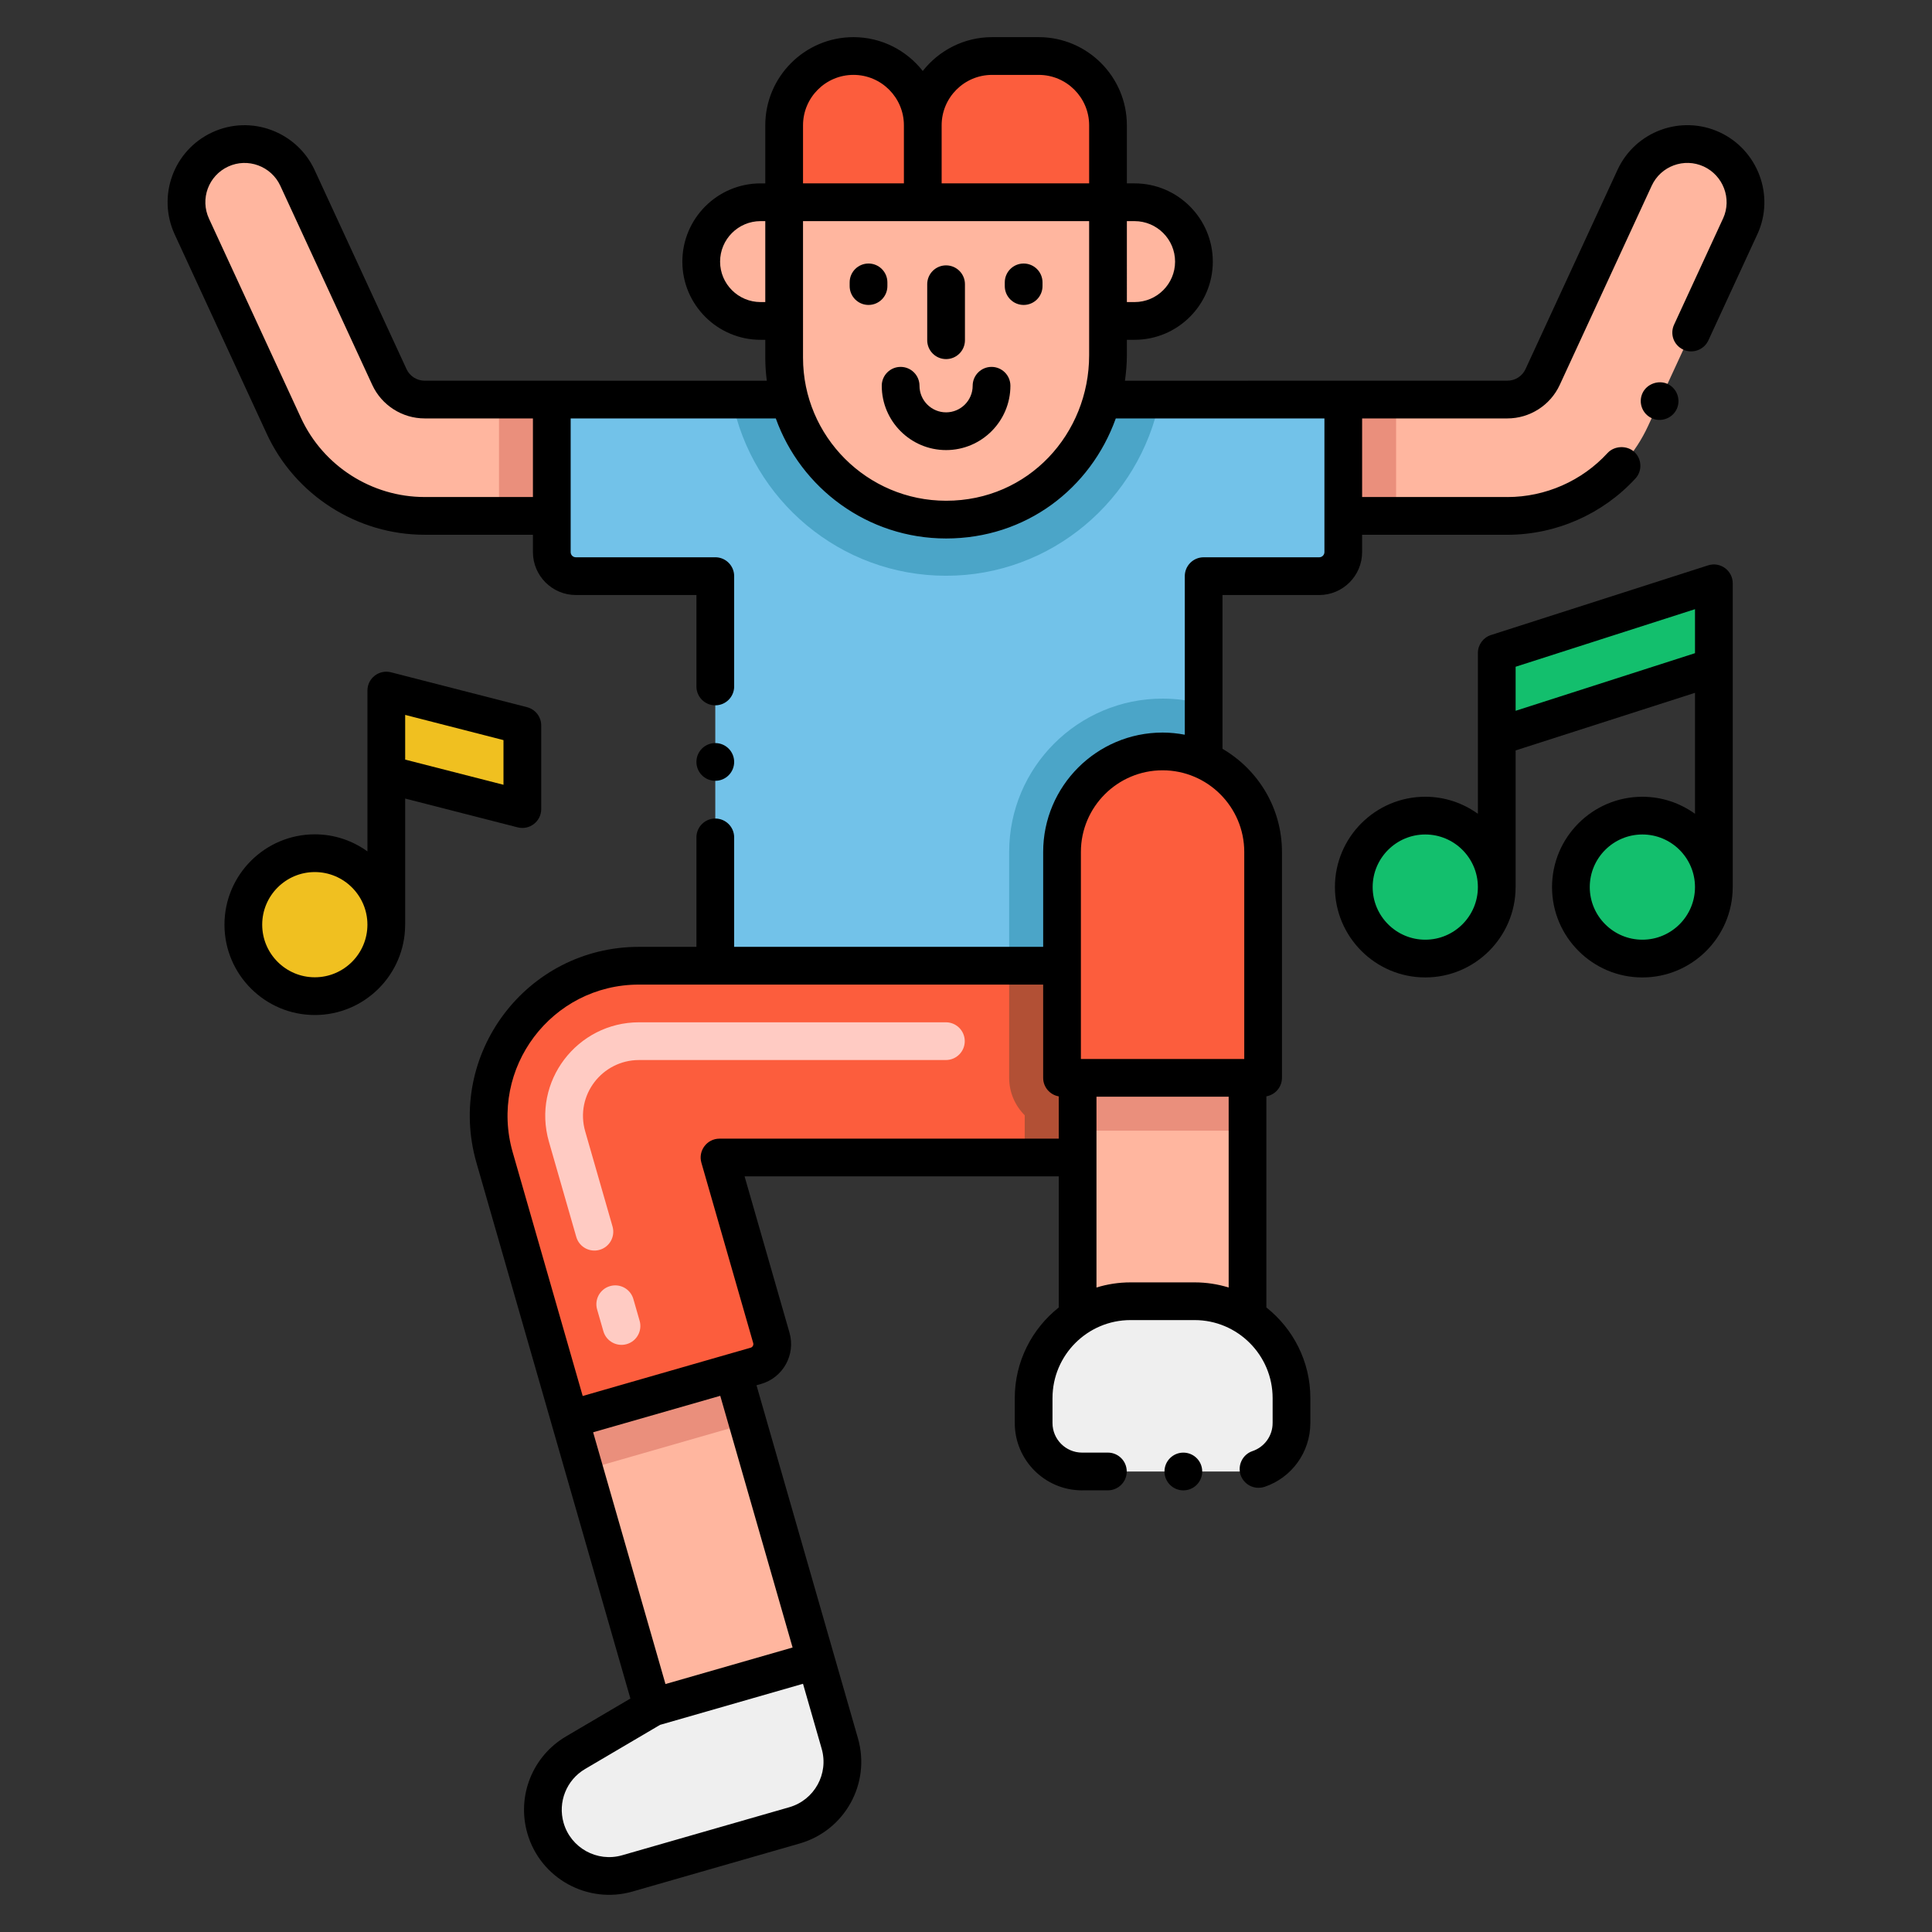 <?xml version="1.0" encoding="utf-8"?>
<!-- Generator: Adobe Illustrator 24.0.0, SVG Export Plug-In . SVG Version: 6.00 Build 0)  -->
<svg version="1.1" xmlns="http://www.w3.org/2000/svg" xmlns:xlink="http://www.w3.org/1999/xlink" x="0px" y="0px"
	 viewBox="0 0 256 256" enable-background="new 0 0 256 256" xml:space="preserve">
<rect x="0" y="0" width="256" height="256" fill="#333333" stroke="none"/>
<g id="Caption">
</g>
<g id="Icons">
	<g>
		<polygon fill="#FFB69F" points="108.12,220.02 86.47,226.24 77.43,194.8 75.5,188.07 97.15,181.85 99.08,188.58 		"/>
		<path fill="#EA8F7C" d="M99.08,188.58c-7.66,2.2-21.55,6.19-21.65,6.22l-1.93-6.73l21.65-6.22L99.08,188.58z"/>
		<path fill="#FFB69F" d="M230.58,30.02l-12.19,26.4c-3.36,7.28-10.64,11.94-18.65,11.94H56.26c-8.01,0-15.29-4.66-18.65-11.94
			l-12.19-26.4c-1.78-3.86-0.1-8.44,3.77-10.22c3.848-1.776,8.433-0.107,10.22,3.77L51.6,49.96c0.84,1.82,2.66,2.99,4.66,2.99
			h143.48c2,0,3.82-1.17,4.66-2.99l12.19-26.39c1.78-3.87,6.36-5.55,10.22-3.77C230.683,21.585,232.358,26.168,230.58,30.02z"/>
		<rect x="66.12" y="52.95" fill="#EA8F7C" width="118.87" height="15.41"/>
		<path fill="#72C2E9" d="M177.99,52.95v20.2c0,1.77-1.42,3.19-3.19,3.19h-15.31v54.59H94.78V76.34H76.31
			c-1.76,0-3.19-1.42-3.19-3.19v-20.2H177.99z"/>
		<path fill="#4BA5C8" d="M159.49,93.32v37.61h-25.77v-18.04c0-11.21,9.12-20.32,20.33-20.32
			C155.93,92.57,157.76,92.83,159.49,93.32z"/>
		<path fill="#4BA5C8" d="M153.672,52.948c-2.691,13.304-14.357,23.343-28.309,23.343c-14.038,0-25.767-10.06-28.362-23.343H153.672
			z"/>
		<path fill="#FC5D3D" d="M142.78,127.96v25.41H95.34l6.861,23.903c0.458,1.594-0.465,3.257-2.059,3.712l-2.992,0.855v0.02
			l-21.65,6.21l-9.97-34.7c-3.66-12.72,5.91-25.41,19.15-25.41H142.78z"/>
		<path fill="#B25035" d="M142.78,127.96v25.41h-7v-5.59c-1.27-1.27-2.06-3.02-2.06-4.96v-14.86H142.78z"/>
		<path fill="#EFEFEF" d="M105.272,241.872l-22.144,6.363c-4.655,1.338-9.513-1.352-10.851-6.007v0
			c-1.105-3.845,0.532-7.95,3.979-9.979l10.211-6.011l21.649-6.221l3.162,11.004C112.616,235.676,109.927,240.534,105.272,241.872z"
			/>
		<rect x="142.78" y="140.07" fill="#FFB69F" width="22.53" height="39.19"/>
		<rect x="142.78" y="140.07" fill="#EA8F7C" width="22.53" height="9.75"/>
		<path fill="#EFEFEF" d="M164.712,194.984h-21.329c-3.546,0-6.421-2.875-6.421-6.421v-3.3c0-7.092,5.749-12.841,12.841-12.841
			h8.488c7.092,0,12.841,5.749,12.841,12.841v3.3C171.132,192.109,168.258,194.984,164.712,194.984z"/>
		<path fill="#FC5D3D" d="M140.725,142.819v-29.928c0-7.358,5.965-13.323,13.323-13.323h0c7.358,0,13.323,5.965,13.323,13.323
			v29.928H140.725z"/>
		<path fill="#FFB69F" d="M150.338,42.53h-49.558c-4.344,0-7.866-3.522-7.866-7.866v0c0-4.344,3.522-7.866,7.866-7.866h49.558
			c4.344,0,7.866,3.522,7.866,7.866v0C158.204,39.008,154.682,42.53,150.338,42.53z"/>
		<path fill="#FFB69F" d="M146.817,26.797v20.275c0,11.539-8.925,21.782-21.456,21.779c-11.848-0.003-21.456-9.602-21.456-21.45
			V26.797H146.817z"/>
		<path fill="#FC5D3D" d="M113.088,7.423L113.088,7.423c-5.072,0-9.183,4.112-9.183,9.183v10.191h18.367V16.606
			C122.271,11.534,118.16,7.423,113.088,7.423z"/>
		<path fill="#FC5D3D" d="M131.455,7.423h6.179c5.072,0,9.183,4.112,9.183,9.183v10.191h-24.545V16.606
			C122.271,11.534,126.383,7.423,131.455,7.423z"/>
		<circle fill="#F0C020" cx="41.714" cy="122.524" r="9.471"/>
		<polygon fill="#F0C020" points="51.187,91.505 51.187,102.592 69.214,107.208 69.214,96.128 		"/>
		<circle fill="#13BF6D" cx="188.856" cy="117.544" r="9.471"/>
		<circle fill="#13BF6D" cx="217.624" cy="117.544" r="9.471"/>
		<polygon fill="#13BF6D" points="198.329,86.524 198.329,97.612 227.097,88.372 227.097,77.292 		"/>
		<path fill="#FFCBC3" d="M79.949,176.392l-0.829-2.883c-0.381-1.327,0.385-2.712,1.712-3.093c1.329-0.383,2.713,0.386,3.093,1.712
			l0.829,2.883c0.381,1.327-0.385,2.712-1.712,3.093C81.73,178.483,80.333,177.732,79.949,176.392z M76.359,163.898l-3.62-12.599
			c-2.303-7.994,3.745-15.839,11.941-15.839h40.655c1.381,0,2.5,1.119,2.5,2.5s-1.119,2.5-2.5,2.5H84.68
			c-4.88,0-8.519,4.655-7.136,9.457l3.62,12.6c0.381,1.327-0.385,2.712-1.712,3.093C78.14,165.988,76.744,165.238,76.359,163.898z"
			/>
		<path d="M227.868,17.529c-5.11-2.362-11.183-0.137-13.543,4.985l-12.189,26.401c-0.43,0.928-1.37,1.528-2.394,1.528
			c-15.987,0-21.604,0.005-50.679,0.005c0.151-1.112,0.254-2.235,0.254-3.375v-2.046h1.019c5.717,0,10.368-4.646,10.368-10.358
			c0-5.717-4.651-10.369-10.368-10.369h-1.019v-7.693c0-6.442-5.241-11.684-11.683-11.684h-6.179c-3.726,0-7.043,1.76-9.184,4.485
			c-2.141-2.725-5.457-4.485-9.183-4.485c-6.442,0-11.684,5.241-11.684,11.684V24.3h-0.621c-5.717,0-10.368,4.651-10.368,10.369
			c0,5.711,4.651,10.358,10.368,10.358h0.621v2.375c0,1.032,0.073,2.048,0.201,3.046c-26.159,0-29.569-0.005-45.341-0.005
			c-1.024,0-1.964-0.6-2.393-1.525L41.679,22.51c-2.349-5.062-8.409-7.355-13.542-4.981c-5.121,2.367-7.352,8.42-4.984,13.542
			l12.19,26.404c3.757,8.13,11.969,13.383,20.92,13.383h14.352v2.295c0,3.138,2.553,5.69,5.69,5.69H92.28v12.117
			c0,1.38,1.12,2.5,2.5,2.5s2.5-1.12,2.5-2.5v-14.62c0-1.38-1.12-2.5-2.5-2.5c-0.01,0-0.019,0.003-0.029,0.003H76.306
			c-0.387,0-0.69-0.303-0.69-0.69c0-4.363,0-13.32,0-17.706H102.8c3.314,9.257,12.174,15.901,22.56,15.904c0.002,0,0.004,0,0.007,0
			c10.555,0,19.137-6.582,22.479-15.904h27.647c0,4.387,0,13.347,0,17.706c0,0.381-0.31,0.69-0.69,0.69h-15.313
			c-1.381,0-2.5,1.119-2.5,2.5v21.01c-0.955-0.18-1.936-0.285-2.942-0.285c-8.725,0-15.823,7.098-15.823,15.822v12.572H97.28
			v-14.502c0-1.38-1.12-2.5-2.5-2.5s-2.5,1.12-2.5,2.5v14.502h-7.612c-14.922,0-25.646,14.28-21.537,28.605
			c11.986,41.73,6.336,22.06,20.399,70.998l-8.542,5.028c-4.431,2.609-6.533,7.882-5.114,12.824
			c1.725,6.002,8.002,9.427,13.944,7.719l22.144-6.363c5.985-1.72,9.44-7.957,7.719-13.944
			c-5.055-17.593-10.55-36.713-13.441-46.773l0.587-0.167c2.936-0.835,4.621-3.887,3.782-6.809l-5.949-20.704h41.628v17.373
			c-3.543,2.813-5.827,7.147-5.827,12.012v3.3c0,4.919,4.001,8.92,8.92,8.92c0.01,0,0.019-0.003,0.029-0.003h3.388
			c1.38,0,2.5-1.12,2.5-2.5s-1.12-2.5-2.5-2.5h-3.42c-0.005,0-0.009,0.001-0.013,0.001c-2.154-0.009-3.905-1.763-3.905-3.919v-3.3
			c0-5.702,4.639-10.341,10.341-10.341h8.487c5.702,0,10.341,4.639,10.341,10.341v3.269c0,0.006-0.002,0.012-0.002,0.018v0.01
			c0.01,1.68-1.07,3.18-2.66,3.72c-1.31,0.44-2.01,1.86-1.58,3.17c0.415,1.199,1.709,2.02,3.17,1.57
			c3.618-1.216,6.053-4.599,6.068-8.424c0-0.011,0.003-0.022,0.003-0.034v-3.3c0-4.865-2.284-9.199-5.827-12.012v-27.976
			c1.172-0.207,2.065-1.224,2.065-2.456v-29.928c0-5.828-3.177-10.918-7.881-13.663V78.844h12.813c3.138,0,5.69-2.553,5.69-5.69
			v-2.295h19.218c0.01,0,0.019,0.003,0.029,0.003c0.01,0,0.01,0,0.01,0c6.43-0.01,12.6-2.72,16.95-7.45
			c0.939-1,0.871-2.601-0.14-3.53c-0.98-0.9-2.64-0.83-3.54,0.14c-3.396,3.705-8.237,5.833-13.26,5.839
			c-0.006,0-0.012-0.002-0.018-0.002h-19.249V55.443h19.249c2.965,0,5.686-1.738,6.932-4.43l12.191-26.405
			c1.199-2.6,4.293-3.748,6.902-2.542c2.551,1.184,3.758,4.25,2.557,6.881c-0.004,0.008-0.01,0.015-0.014,0.023l-6.48,14.05
			c-0.564,1.21-0.085,2.701,1.22,3.31c1.169,0.565,2.716,0.077,3.32-1.22l6.468-14.014c0.004-0.009,0.01-0.016,0.014-0.024
			C235.24,25.909,232.901,19.864,227.868,17.529z M56.264,65.858c-7.009,0-13.439-4.114-16.381-10.48l-12.19-26.404
			c-1.208-2.612-0.073-5.697,2.544-6.906c2.597-1.201,5.7-0.055,6.905,2.542l12.191,26.406c1.245,2.689,3.966,4.427,6.931,4.427
			h14.352v10.415H56.264z M155.704,34.668c0,2.955-2.408,5.358-5.368,5.358h-1.019V29.3h1.019
			C153.296,29.3,155.704,31.708,155.704,34.668z M131.455,9.923h6.179c3.685,0,6.683,2.998,6.683,6.684v7.691h-19.545v-7.691
			C124.771,12.921,127.769,9.923,131.455,9.923z M106.405,16.606c0-3.686,2.998-6.684,6.684-6.684c3.685,0,6.683,2.998,6.683,6.684
			v7.691h-13.367V16.606z M100.783,40.026c-2.96,0-5.368-2.403-5.368-5.358c0-2.96,2.408-5.369,5.368-5.369h0.621v10.727H100.783z
			 M125.367,66.351c-0.002,0-0.004,0-0.006,0c-10.453-0.003-18.957-8.504-18.957-18.95V29.297h15.867h22.045
			c0,4.427,0,13.425,0,17.775C144.317,57.457,136.305,66.351,125.367,66.351z M104.581,239.469l-22.144,6.363
			c-3.324,0.956-6.803-0.971-7.758-4.294c-0.79-2.75,0.38-5.683,2.845-7.135l9.938-5.85c4.606-1.324,14.173-4.073,18.941-5.443
			l2.472,8.602C109.833,235.041,107.912,238.512,104.581,239.469z M88.179,223.145l-9.586-33.359l16.845-4.834l9.584,33.352
			C94.992,221.187,98.561,220.161,88.179,223.145z M95.341,150.878c-1.666,0-2.86,1.598-2.403,3.19l6.866,23.894
			c0.076,0.264-0.075,0.542-0.344,0.619c-2.862,0.814,2.049-0.588-22.249,6.395l-9.274-32.287
			c-3.197-11.146,5.155-22.226,16.731-22.226h53.557v12.356c0,1.232,0.892,2.249,2.064,2.456v5.603H95.341z M158.291,169.922h-8.487
			c-1.571,0-3.087,0.239-4.515,0.68v-25.283h17.516v25.283C161.377,170.161,159.861,169.922,158.291,169.922z M164.87,140.319
			h-21.646v-27.428c0-5.967,4.855-10.822,10.823-10.822s10.823,4.855,10.823,10.822V140.319z"/>
		<path d="M222.18,54.191c0.564-1.227,0.043-2.731-1.22-3.32c-1.22-0.56-2.76,0.01-3.32,1.22c-0.58,1.26-0.03,2.74,1.22,3.32
			C220.02,55.973,221.575,55.491,222.18,54.191z"/>
		<circle cx="94.78" cy="100.961" r="2.5"/>
		<circle cx="156.8" cy="194.981" r="2.5"/>
		<path d="M131.384,48.615c-1.381,0-2.5,1.119-2.5,2.5c0,1.942-1.581,3.523-3.523,3.523s-3.523-1.581-3.523-3.523
			c0-1.381-1.119-2.5-2.5-2.5s-2.5,1.119-2.5,2.5c0,4.7,3.823,8.523,8.523,8.523c4.7,0,8.523-3.823,8.523-8.523
			C133.884,49.735,132.764,48.615,131.384,48.615z"/>
		<path d="M117.584,37.906v-0.488c0-1.381-1.119-2.5-2.5-2.5s-2.5,1.119-2.5,2.5v0.488c0,1.381,1.119,2.5,2.5,2.5
			S117.584,39.287,117.584,37.906z"/>
		<path d="M135.638,34.919c-1.381,0-2.5,1.119-2.5,2.5v0.488c0,1.381,1.119,2.5,2.5,2.5s2.5-1.119,2.5-2.5v-0.488
			C138.138,36.038,137.019,34.919,135.638,34.919z"/>
		<path d="M125.361,47.582c1.381,0,2.5-1.119,2.5-2.5v-7.419c0-1.381-1.119-2.5-2.5-2.5s-2.5,1.119-2.5,2.5v7.419
			C122.861,46.463,123.98,47.582,125.361,47.582z"/>
		<path d="M53.687,105.813l14.907,3.817c1.578,0.403,3.12-0.787,3.12-2.422v-11.08c0-1.142-0.773-2.138-1.879-2.422l-18.027-4.623
			c-1.582-0.403-3.121,0.79-3.121,2.422c0,7.554,0,13.896,0,21.309c-1.966-1.416-4.37-2.26-6.973-2.26
			c-6.601,0-11.971,5.37-11.971,11.971c0,6.601,5.37,11.971,11.971,11.971c6.588,0,11.948-5.349,11.969-11.932
			c0-0.013,0.004-0.026,0.004-0.039V105.813z M53.687,94.727l13.027,3.341v5.919l-13.027-3.335V94.727z M41.714,129.495
			c-3.844,0-6.971-3.127-6.971-6.971s3.127-6.971,6.971-6.971s6.971,3.127,6.971,6.971S45.558,129.495,41.714,129.495z"/>
		<path d="M226.333,74.912l-28.769,9.232c-1.035,0.332-1.736,1.294-1.736,2.38c0,7.554,0,13.896,0,21.309
			c-1.966-1.416-4.37-2.26-6.973-2.26c-6.601,0-11.971,5.37-11.971,11.971c0,6.601,5.37,11.971,11.971,11.971
			c6.587,0,11.947-5.349,11.969-11.932c0-0.013,0.004-0.026,0.004-0.039V99.435l23.769-7.633v16.032
			c-1.966-1.416-4.37-2.26-6.973-2.26c-6.601,0-11.971,5.37-11.971,11.971c0,6.601,5.37,11.971,11.971,11.971
			c6.588,0,11.948-5.349,11.969-11.932c0-0.013,0.004-0.026,0.004-0.039c0-9.126,0-30.52,0-40.251
			C229.597,75.601,227.947,74.394,226.333,74.912z M188.856,124.515c-3.844,0-6.971-3.127-6.971-6.971s3.127-6.971,6.971-6.971
			s6.971,3.127,6.971,6.971S192.7,124.515,188.856,124.515z M200.828,88.347l23.769-7.627v5.83l-23.769,7.633V88.347z
			 M217.624,124.515c-3.844,0-6.971-3.127-6.971-6.971s3.127-6.971,6.971-6.971s6.971,3.127,6.971,6.971
			S221.468,124.515,217.624,124.515z"/>
	</g>
</g>
</svg>
